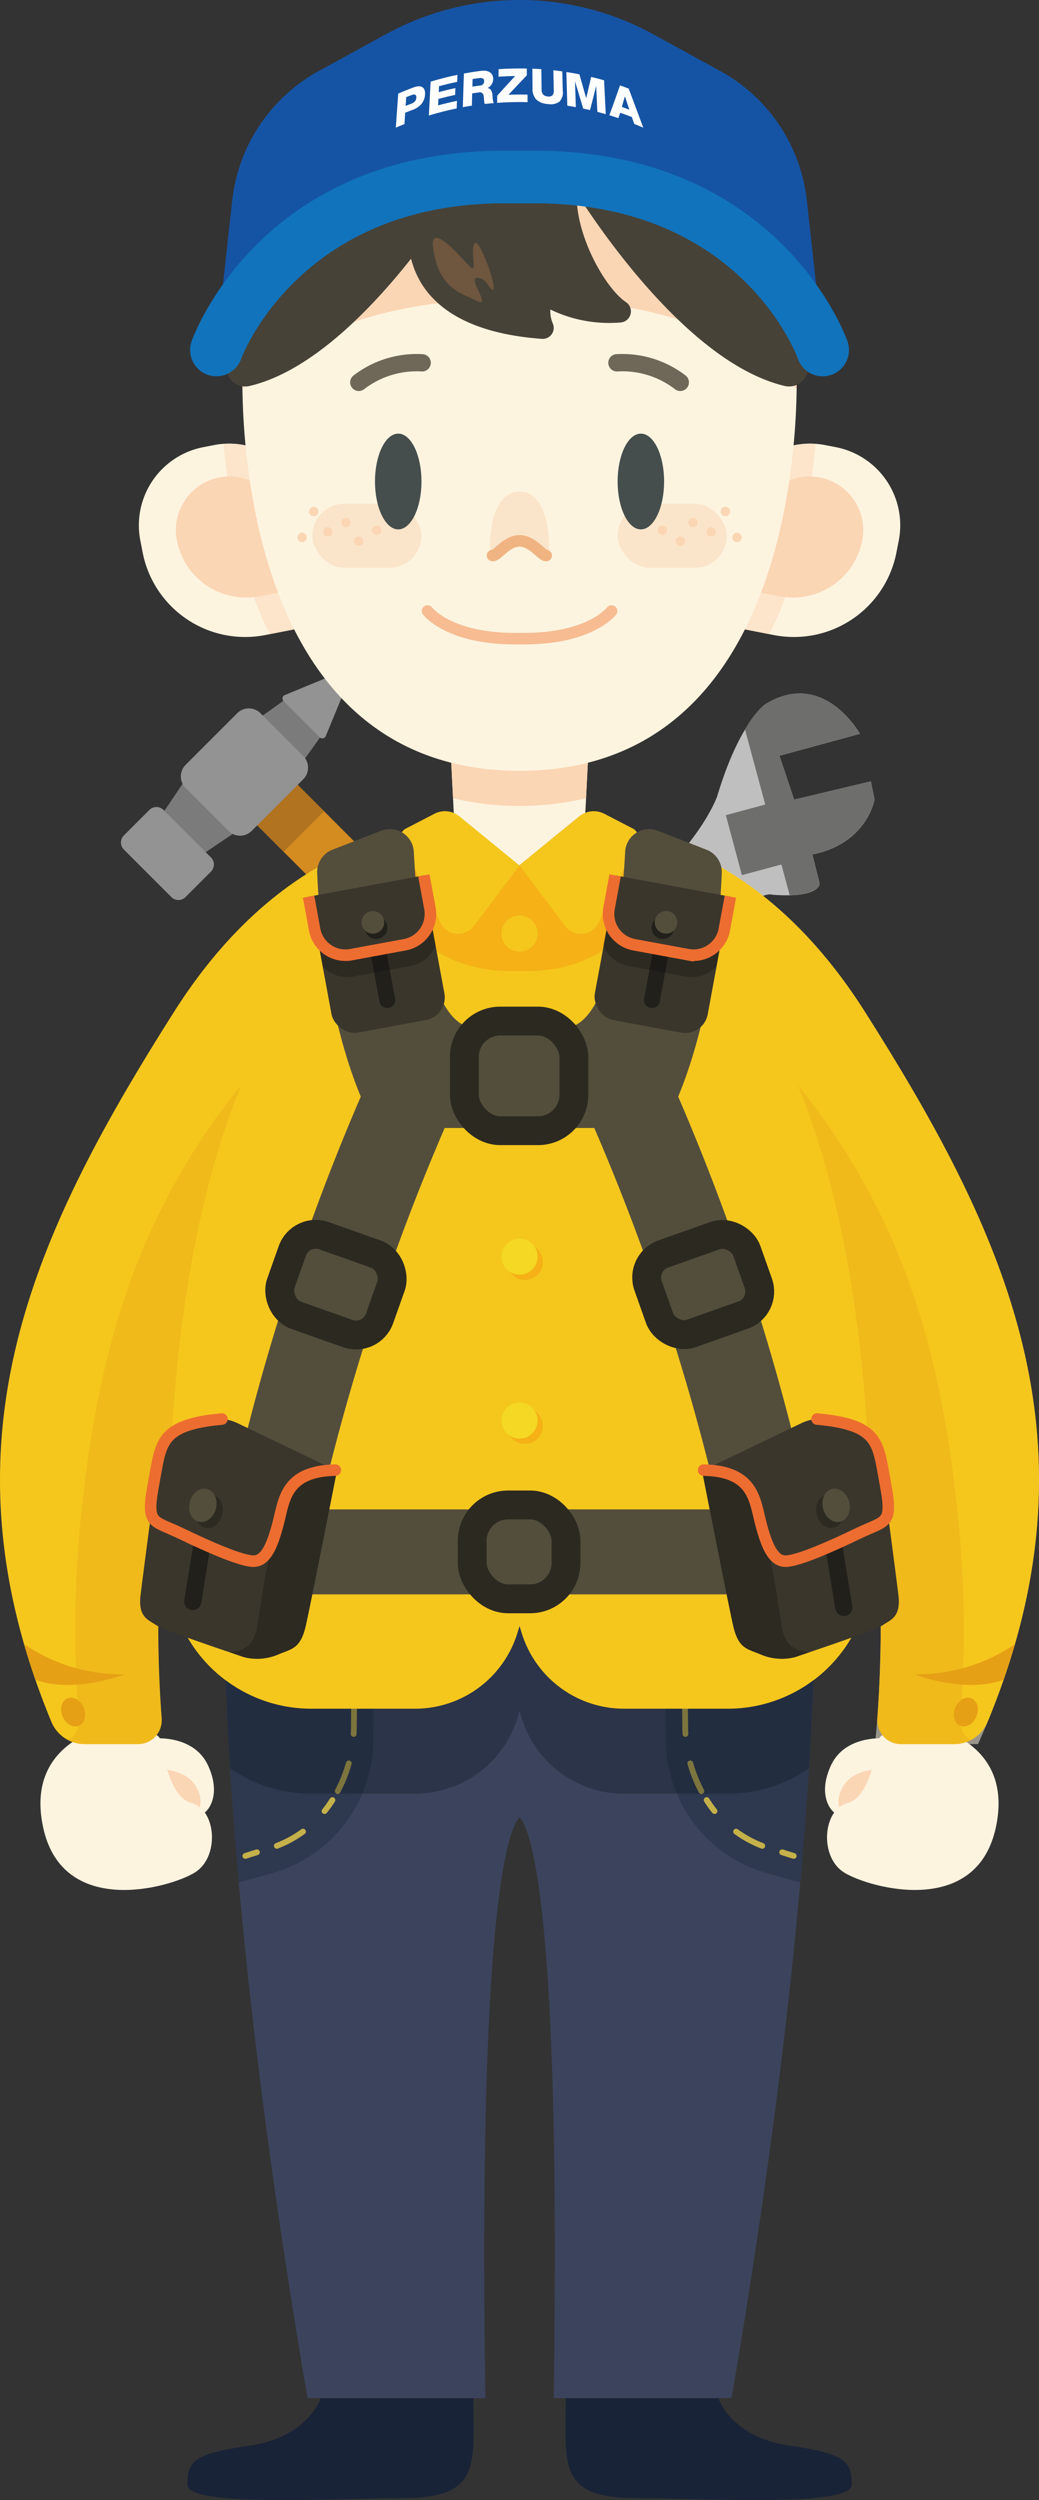 <svg xmlns="http://www.w3.org/2000/svg" id="perzuman_basic" width="180.067" height="432.97" viewBox="0 0 180.067 432.97">
    <rect x="0" y="0" width="180.067" height="432.97" fill="#333333" stroke="none"/>
    <defs>
        <style>
            .cls-1{fill:#d48b1f}.cls-2{fill:#b17320}.cls-3{fill:#7c7b7c}.cls-4{fill:#939393}.cls-5{fill:#c0bfbf}.cls-6{fill:#6e6e6d}.cls-22,.cls-7{fill:#fff}.cls-7{opacity:.25}.cls-15,.cls-8{fill:#fdf4e0}.cls-10,.cls-11,.cls-9{fill:#fbd6b4}.cls-10{opacity:.49}.cls-11{opacity:.5}.cls-12,.cls-13,.cls-14,.cls-29,.cls-30,.cls-31,.cls-36,.cls-40,.cls-41{fill:none;stroke-miterlimit:10}.cls-12{stroke:#f0b482}.cls-12,.cls-13,.cls-14,.cls-29,.cls-30,.cls-31,.cls-41{stroke-linecap:round}.cls-12,.cls-13,.cls-40,.cls-41{stroke-width:2px}.cls-13{stroke:#f7bc92}.cls-14{stroke:#6f6859;stroke-width:3px}.cls-15{opacity:.51}.cls-16{fill:#192337}.cls-17{fill:#454e4d}.cls-18{fill:#464237}.cls-19{fill:#6e563f}.cls-20{fill:#1554a5}.cls-21{fill:#1173bc}.cls-23{fill:#f5c71d}.cls-24,.cls-25{fill:#e6a015}.cls-25{opacity:.35}.cls-26{fill:#f5c820}.cls-27{fill:#3b445c}.cls-28{fill:#2e384e}.cls-29,.cls-30,.cls-31{stroke:#c5b14a}.cls-30{stroke-dasharray:5.174 5.174 5.174 5.174}.cls-31{stroke-dasharray:5.174 5.174 5.174 5.174 5.174 5.174}.cls-32{fill:#151e2c;opacity:.41}.cls-33{fill:#f5b116}.cls-34{fill:#f4d823}.cls-35{fill:#534e3c}.cls-36{stroke:#2c2921;stroke-width:5px}.cls-37{fill:#3a362c}.cls-38{fill:#22201b}.cls-39{fill:#0e0e0d;opacity:.3}.cls-40,.cls-41{stroke:#ed6d30}
        </style>
    </defs>
    <g id="etc" transform="translate(20.244 116.735)">
        <path id="패스_2231" d="M4.939 0h.039a4.939 4.939 0 0 1 4.938 4.939v99.7H0v-99.7A4.939 4.939 0 0 1 4.939 0z" class="cls-1" data-name="패스 2231" transform="rotate(135 33.147 67.861)"/>
        <path id="사각형_269" d="M0 0h9.916v7.539H0z" class="cls-2" data-name="사각형 269" transform="rotate(-45 42.487 -15.739)"/>
        <path id="패스_2232" d="M39.77 199.276l3.77-5.591 8.685 8.685-5.59 3.77z" class="cls-3" data-name="패스 2232" transform="translate(-32.141 -174.679)"/>
        <path id="패스_2233" d="M63.714 176.09l5.339-3.814 6.1 6.1-3.814 5.339z" class="cls-3" data-name="패스 2233" transform="translate(-39.305 -168.274)"/>
        <path id="패스_2234" d="M2.853 0h12.632a2.853 2.853 0 0 1 2.853 2.853v10.475a2.853 2.853 0 0 1-2.853 2.853H2.853A2.853 2.853 0 0 1 0 13.328V2.853A2.853 2.853 0 0 1 2.853 0z" class="cls-4" data-name="패스 2234" transform="rotate(135 13.806 15.212)"/>
        <path id="패스_2235" d="M1.727 0h6.254a1.727 1.727 0 0 1 1.727 1.727v11.648A1.727 1.727 0 0 1 7.981 15.1H1.727A1.727 1.727 0 0 1 0 13.375V1.727A1.727 1.727 0 0 1 1.727 0z" class="cls-4" data-name="패스 2235" transform="rotate(135 1.94 20.126)"/>
        <path id="패스_2236" d="M70.034 171.239l6.285 6.285a.633.633 0 0 0 1.032-.206l3.52-8.549a1.6 1.6 0 0 0-2.083-2.083l-8.548 3.52a.633.633 0 0 0-.206 1.033z" class="cls-4" data-name="패스 2236" transform="translate(-41.14 -166.566)"/>
        <path id="패스_2237" d="M157.2 189.1s-1.9 5.7-9.5 13.306l-35.8 35.8a6.717 6.717 0 0 0 8.1 10.574c.7-.364 25.168-24.83 34.672-34.334s12.039-8.237 12.039-8.237c8.237.634 8.237-1.9 8.237-1.9l-1.267-5.069c9.5-1.9 10.771-9.5 10.771-9.5l-.634-3.168-13.306 3.168-2.534-7.6 13.939-3.8s-6.336-11.4-16.474-5.069c-.005-.014-4.443 3.154-8.243 15.829zm-43.086 50.688a3.584 3.584 0 1 1 0 5.069 3.584 3.584 0 0 1 .001-5.071z" class="cls-5" data-name="패스 2237" transform="translate(-53.13 -167.994)"/>
        <path id="패스_2238" d="M124.892 251.726a4.032 4.032 0 0 0 5.7 0l30.413-30.413a4.032 4.032 0 0 0 0-5.7 4.032 4.032 0 0 0-5.7 0l-30.413 30.413a4.032 4.032 0 0 0 0 5.7z" class="cls-6" data-name="패스 2238" transform="translate(-57.254 -180.885)"/>
        <path id="패스_2239" d="M187.669 173.257c10.138-6.336 16.474 5.069 16.474 5.069l-13.94 3.8 2.535 7.6 13.306-3.168.634 3.168s-1.267 7.6-10.771 9.5l1.267 5.069s-.017 1.855-5.2 1.989l-7.741-28.687a15.335 15.335 0 0 1 3.436-4.34z" class="cls-6" data-name="패스 2239" transform="translate(-75.361 -167.994)"/>
        <path id="사각형_270" d="M0 0h10.753v7.168H0z" class="cls-6" data-name="사각형 270" transform="rotate(-105.01 67.523 -24.147)"/>
        <path id="패스_2240" d="M164.735 213.7l6.292 12.765-3.637 3.637-4.97-14.088z" class="cls-7" data-name="패스 2240" transform="translate(-68.835 -180.667)"/>
        <path id="패스_2241" d="M160.315 218.6l4.89 14.167-2.419 2.419-3.653-15.4z" class="cls-7" data-name="패스 2241" transform="translate(-67.851 -182.134)"/>
    </g>
    <g id="body" transform="translate(21.682)">
        <path id="패스_2242" d="M13.783 0h1.924a13.611 13.611 0 0 1 13.611 13.611V33.99H18.1A18.1 18.1 0 0 1 0 15.886v-2.1A13.783 13.783 0 0 1 13.783 0z" class="cls-8" data-name="패스 2242" transform="rotate(-11.039 414.384 40.043)"/>
        <path id="패스_2243" d="M64.156 137.283L58 138.484a12.227 12.227 0 0 1-14.342-9.66 9.309 9.309 0 0 1 7.354-10.919 9.192 9.192 0 0 1 10.783 7.262z" class="cls-9" data-name="패스 2243" transform="translate(-34.69 -35.222)"/>
        <path id="패스_2244" d="M63.338 142.613l10.162-1.982-3.9-20a13.606 13.606 0 0 0-14.337-10.961c.537 5.73 2.583 23.124 8.075 32.943z" class="cls-10" data-name="패스 2244" transform="translate(-38.213 -32.798)"/>
        <path id="패스_2245" d="M18.1 0h11.218v20.379a13.611 13.611 0 0 1-13.611 13.612h-1.924A13.783 13.783 0 0 1 0 20.207V18.1A18.1 18.1 0 0 1 18.1 0z" class="cls-8" data-name="패스 2245" transform="rotate(-168.961 70.587 50.432)"/>
        <path id="패스_2246" d="M183.975 137.283l6.158 1.2a12.227 12.227 0 0 0 14.342-9.66 9.309 9.309 0 0 0-7.354-10.919 9.192 9.192 0 0 0-10.783 7.262z" class="cls-9" data-name="패스 2246" transform="translate(-76.722 -35.222)"/>
        <path id="패스_2247" d="M185.832 142.613l-10.159-1.982 3.9-20a13.606 13.606 0 0 1 14.337-10.961c-.541 5.73-2.586 23.124-8.078 32.943z" class="cls-10" data-name="패스 2247" transform="translate(-74.238 -32.798)"/>
        <path id="패스_2248" d="M123.367 212.335a11.12 11.12 0 0 1-11.105-10.557l-.867-17.126h23.945l-.867 17.126a11.12 11.12 0 0 1-11.106 10.557z" class="cls-8" data-name="패스 2248" transform="translate(-55.008 -55.242)"/>
        <path id="패스_2249" d="M111.841 193.481a48.453 48.453 0 0 0 11.491 1.331h.069a48.451 48.451 0 0 0 11.491-1.331l.447-8.829h-23.944z" class="cls-9" data-name="패스 2249" transform="translate(-55.008 -55.242)"/>
        <path id="패스_2250" d="M155.945 66.448c0-54.219-46.623-53.983-47.973-53.965C106.622 12.466 60 12.23 60 66.448c0 0-3.85 70.72 47.938 70.783h.069c51.788-.064 47.938-70.783 47.938-70.783z" class="cls-8" data-name="패스 2250" transform="translate(-39.613 -3.734)"/>
        <path id="패스_2251" d="M105.391 55.586h5.162c25.789 0 39.243 9.205 45.446 15.534.04-2.932-.055-4.671-.055-4.671 0-54.219-46.623-53.983-47.973-53.965C106.622 12.466 60 12.23 60 66.449c0 0-.094 1.739-.054 4.671 6.202-6.329 19.654-15.534 45.445-15.534z" class="cls-9" data-name="패스 2251" transform="translate(-39.613 -3.734)"/>
        <path id="패스_2252" d="M126.3 121.483h-.008c-3.788.008-5.106 5.025-5.106 9.344s1.953-.813 5.11-.817 5.11 5.137 5.11.817-1.317-9.337-5.106-9.344z" class="cls-11" data-name="패스 2252" transform="translate(-57.937 -36.343)"/>
        <path id="패스_2253" d="M121.795 136.189c.737.165 2.394-2.536 4.684-2.54 2.226 0 3.853 2.555 4.619 2.547" class="cls-12" data-name="패스 2253" transform="translate(-58.119 -39.983)"/>
        <path id="패스_2254" d="M137.616 150.985s-3.563 4.789-15.155 4.789h-1.577c-11.593 0-15.155-4.789-15.155-4.789" class="cls-13" data-name="패스 2254" transform="translate(-53.312 -45.17)"/>
        <path id="패스_2255" d="M152.561 89.639a16.457 16.457 0 0 1 10.98 3.387" class="cls-14" data-name="패스 2255" transform="translate(-67.323 -26.808)"/>
        <path id="패스_2256" d="M99.708 89.639a16.458 16.458 0 0 0-10.98 3.387" class="cls-14" data-name="패스 2256" transform="translate(-48.227 -26.808)"/>
        <path id="패스_2257" d="M128.466 204.485s34.262-8.643 59.843 31.655 42.05 76.741 19.623 126.851h-17.871s9.111-73.587-27.332-123.347z" class="cls-15" data-name="패스 2257" transform="translate(-60.115 -60.942)"/>
        <path id="패스_2258" d="M150.636 537.2c-9.884-1.4-12.165-7.943-12.165-7.943 10.9-63.566 14.939-112.143 14.713-149.277h-98.56c-.224 37.139 3.818 85.72 14.713 149.282 0 0-2.281 6.541-12.165 7.943s-10.834 2.8-10.834 6.775 25.85 2.336 37.444 2.336 12.165-4.439 12.165-12.148-2.518-107.914 7.953-107.928c10.475.015 7.957 100.219 7.957 107.928s.57 12.148 12.165 12.148 37.444 1.635 37.444-2.336-.946-5.373-10.83-6.78z" class="cls-16" data-name="패스 2258" transform="translate(-35.545 -113.679)"/>
        <rect id="사각형_271" width="18.922" height="11.096" class="cls-11" data-name="사각형 271" rx="5.548" transform="translate(32.442 87.243)"/>
        <ellipse id="타원_246" cx=".818" cy=".818" class="cls-9" data-name="타원 246" rx=".818" ry=".818" transform="translate(31.878 87.769)"/>
        <ellipse id="타원_247" cx=".818" cy=".818" class="cls-9" data-name="타원 247" rx=".818" ry=".818" transform="translate(34.316 91.287)"/>
        <ellipse id="타원_248" cx=".818" cy=".818" class="cls-9" data-name="타원 248" rx=".818" ry=".818" transform="translate(29.849 92.251)"/>
        <ellipse id="타원_249" cx=".818" cy=".818" class="cls-9" data-name="타원 249" rx=".818" ry=".818" transform="translate(37.485 89.689)"/>
        <ellipse id="타원_250" cx=".818" cy=".818" class="cls-9" data-name="타원 250" rx=".818" ry=".818" transform="translate(39.675 92.887)"/>
        <ellipse id="타원_251" cx=".818" cy=".818" class="cls-9" data-name="타원 251" rx=".818" ry=".818" transform="translate(42.777 91.003)"/>
        <rect id="사각형_272" width="18.922" height="11.096" class="cls-11" data-name="사각형 272" rx="5.548" transform="rotate(180 52.139 49.17)"/>
        <ellipse id="타원_252" cx=".818" cy=".818" class="cls-9" data-name="타원 252" rx=".818" ry=".818" transform="translate(103.206 87.769)"/>
        <ellipse id="타원_253" cx=".818" cy=".818" class="cls-9" data-name="타원 253" rx=".818" ry=".818" transform="translate(100.768 91.287)"/>
        <ellipse id="타원_254" cx=".818" cy=".818" class="cls-9" data-name="타원 254" rx=".818" ry=".818" transform="translate(105.235 92.251)"/>
        <ellipse id="타원_255" cx=".818" cy=".818" class="cls-9" data-name="타원 255" rx=".818" ry=".818" transform="translate(97.599 89.689)"/>
        <ellipse id="타원_256" cx=".818" cy=".818" class="cls-9" data-name="타원 256" rx=".818" ry=".818" transform="translate(95.409 92.887)"/>
        <ellipse id="타원_257" cx=".818" cy=".818" class="cls-9" data-name="타원 257" rx=".818" ry=".818" transform="translate(92.306 91.003)"/>
        <ellipse id="타원_258" cx="4.03" cy="8.293" class="cls-17" data-name="타원 258" rx="4.03" ry="8.293" transform="translate(85.355 75.095)"/>
        <ellipse id="타원_259" cx="4.03" cy="8.293" class="cls-17" data-name="타원 259" rx="4.03" ry="8.293" transform="translate(43.305 75.095)"/>
        <path id="패스_2259" d="M101.4 50.644s-5.67 20 22.709 22.078a1.911 1.911 0 0 0 1.9-2.658 5.33 5.33 0 0 1-.429-2.424 23.427 23.427 0 0 0 12.156 2.243 1.922 1.922 0 0 0 .942-3.522c-3.494-2.365-8.547-11.133-8.547-18.431 0 0-20.48-3.574-28.729 2.716z" class="cls-18" data-name="패스 2259" transform="translate(-51.88 -14.036)"/>
        <path id="패스_2260" d="M107.132 60.908c1.091 6.683 4.672 7.359 7.476 8.76s-1.635-3.971.117-3.971 2.219 2.453 2.8 1.986-2.453-9.111-3.271-7.943.584 5.256-.7 4.088-7.354-8.644-6.422-2.92z" class="cls-19" data-name="패스 2260" transform="translate(-53.704 -17.583)"/>
        <path id="패스_2261" d="M140.588 44.485s18.319 31.164 37.5 35.655a3.282 3.282 0 0 0 3.936-3.873c-2.066-9.944-10.236-33.152-41.436-31.782z" class="cls-18" data-name="패스 2261" transform="translate(-63.741 -13.291)"/>
        <path id="패스_2262" d="M97.485 44.485S79.166 75.649 59.986 80.14a3.282 3.282 0 0 1-3.936-3.873c2.064-9.944 10.235-33.152 41.435-31.782z" class="cls-18" data-name="패스 2262" transform="translate(-38.429 -13.291)"/>
        <path id="패스_2263" d="M158.066 51.325l-1.834-16.6a29.23 29.23 0 0 0-15-22.42l-11.61-6.366a48.229 48.229 0 0 0-46.381.005L71.647 12.3a29.23 29.23 0 0 0-15 22.42l-1.834 16.6 30.72-19.448L106.44 30.6l20.907 1.282z" class="cls-20" data-name="패스 2263" transform="translate(-38.08)"/>
        <path id="패스_2264" d="M156.642 76.308a4.557 4.557 0 0 1-4.287-3.017c-.424-1.159-10.293-26.945-45.668-26.945h-5.162c-35.671 0-45.567 26.662-45.663 26.932a4.555 4.555 0 1 1-8.584-3.053c.479-1.347 12.217-32.989 54.246-32.989h5.162c42.029 0 53.768 31.643 54.247 32.989a4.559 4.559 0 0 1-4.292 6.083z" class="cls-21" data-name="패스 2264" transform="translate(-35.747 -11.139)"/>
        <path id="패스_2265" d="M98.3 22.585q1.328-.575 2.679-1.074a2.9 2.9 0 0 1 .78-.181 1.244 1.244 0 0 1 .639.1.9.9 0 0 1 .422.441 1.669 1.669 0 0 1 .122.812 2.779 2.779 0 0 1-.634 1.718 3.713 3.713 0 0 1-1.572 1.029q-.617.228-1.231.472l-.129 1.964q-.75.3-1.494.62zm1.285 2.132q.5-.2 1-.386a1.5 1.5 0 0 0 .6-.389 1.008 1.008 0 0 0 .251-.638q.024-.4-.186-.505a.7.7 0 0 0-.569.024q-.5.187-1 .384l-.1 1.51z" class="cls-22" data-name="패스 2265" transform="translate(-50.965 -6.379)"/>
        <path id="패스_2266" d="M106.361 19.673q2.3-.7 4.644-1.186l-.044 1.219q-1.583.329-3.148.754l-.048 1.025q1.435-.391 2.886-.7l-.044 1.178q-1.456.31-2.9.7l-.052 1.115q1.624-.442 3.267-.78l-.047 1.309q-2.43.5-4.82 1.227l.306-5.861z" class="cls-22" data-name="패스 2266" transform="translate(-53.411 -5.531)"/>
        <path id="패스_2267" d="M114.637 17.962q1.5-.278 3.016-.469a2.9 2.9 0 0 1 .776 0 1.808 1.808 0 0 1 .661.224 1.225 1.225 0 0 1 .459.47 1.422 1.422 0 0 1 .16.723 1.807 1.807 0 0 1-.258.911 1.607 1.607 0 0 1-.708.639v.016a.75.75 0 0 1 .388.152.918.918 0 0 1 .256.314 1.882 1.882 0 0 1 .145.4 2.468 2.468 0 0 1 .065.446l.007.1.02.373q.007.113.034.294a2.63 2.63 0 0 0 .067.324.42.42 0 0 0 .107.2q-.783.065-1.564.152a.683.683 0 0 1-.1-.318q-.029-.22-.049-.5c0-.059-.007-.091-.007-.1a3.432 3.432 0 0 0-.045-.463 1.08 1.08 0 0 0-.123-.344.558.558 0 0 0-.256-.234.774.774 0 0 0-.427-.043q-.593.078-1.185.17l-.058 2.124q-.786.122-1.569.267.092-2.91.188-5.828zm1.469 2.27q.652-.1 1.306-.186a.734.734 0 0 0 .736-.774.466.466 0 0 0-.212-.443.846.846 0 0 0-.56-.088q-.617.081-1.233.176l-.036 1.315z" class="cls-22" data-name="패스 2267" transform="translate(-55.921 -5.226)"/>
        <path id="패스_2268" d="M122.948 21.63q1.573-1.751 3.115-3.41-1.445.021-2.888.12l.016-1.3q2.438-.167 4.882-.11 0 .587.005 1.174-1.567 1.634-3.17 3.361 1.647-.059 3.294-.016 0 .652.006 1.3-2.639-.068-5.277.122l.017-1.241z" class="cls-22" data-name="패스 2268" transform="translate(-58.459 -5.059)"/>
        <path id="패스_2269" d="M136.921 20.871a2.218 2.218 0 0 1-.59 1.82 2.614 2.614 0 0 1-1.986.4 3.132 3.132 0 0 1-2.011-.769 2.67 2.67 0 0 1-.657-1.934l-.026-3.415q.777.033 1.554.088l.045 3.506a1.352 1.352 0 0 0 .257.874 1.158 1.158 0 0 0 .817.345.955.955 0 0 0 .807-.2 1.143 1.143 0 0 0 .228-.83l-.07-3.508q.774.086 1.546.2l.086 3.423z" class="cls-22" data-name="패스 2269" transform="translate(-61.068 -5.079)"/>
        <path id="패스_2270" d="M140.055 17.8q1.135.176 2.265.4.575 2.048 1.162 4.108h.017q.437-1.835.858-3.663 1.121.271 2.233.591l.29 5.86q-.724-.208-1.452-.4l-.2-4.443h-.016q-.516 2.063-1.053 4.136-.593-.138-1.189-.262-.711-2.348-1.4-4.678h-.017l.144 4.43q-.737-.135-1.477-.25-.085-2.912-.165-5.829z" class="cls-22" data-name="패스 2270" transform="translate(-63.582 -5.326)"/>
        <path id="패스_2271" d="M152.535 21.112q.757.264 1.507.551 1.247 3.35 2.523 6.764-.775-.335-1.558-.646l-.423-1.2q-1-.389-2.018-.737l-.307.929q-.782-.262-1.57-.5.949-2.595 1.846-5.161zm.313 3.722q.656.23 1.308.478-.383-1.151-.763-2.3l-.016-.006q-.262.911-.53 1.825z" class="cls-22" data-name="패스 2271" transform="translate(-66.763 -6.316)"/>
    </g>
    <g id="cloth" transform="translate(0 140.491)">
        <path id="패스_2272" d="M38.813 429.563s6.424-.467 8.819 4.614.175 8.176-1.226 8.644-3.5-1.343-4.731-4.672-2.862-8.586-2.862-8.586z" class="cls-8" data-name="패스 2272" transform="translate(-11.612 -268.999)"/>
        <path id="패스_2273" d="M38.146 437.117s5.223-.3 7.169 2.939.142 5.208-1 5.506-2.849-.856-3.846-2.976-2.323-5.469-2.323-5.469z" class="cls-9" data-name="패스 2273" transform="translate(-11.412 -271.26)"/>
        <path id="패스_2274" d="M31.058 429.474s.888 9.211 5.16 10.321 4.883 9.377.5 12.041-22.861 7.824-26.246-7.824 12.54-17.756 12.54-17.756 7.824.221 8.046 3.218z" class="cls-8" data-name="패스 2274" transform="translate(-2.992 -268.013)"/>
        <path id="패스_2275" d="M213.9 429.563s-6.424-.467-8.819 4.614-.175 8.176 1.226 8.644 3.5-1.343 4.731-4.672 2.862-8.586 2.862-8.586z" class="cls-8" data-name="패스 2275" transform="translate(-61.038 -268.999)"/>
        <path id="패스_2276" d="M215.359 437.117s-5.223-.3-7.169 2.939-.142 5.208 1 5.506 2.849-.856 3.846-2.976 2.323-5.469 2.323-5.469z" class="cls-9" data-name="패스 2276" transform="translate(-62.026 -271.26)"/>
        <path id="패스_2277" d="M213.185 429.474s-.888 9.211-5.16 10.321-4.883 9.377-.5 12.041 22.861 7.824 26.246-7.824-12.54-17.756-12.54-17.756-7.824.221-8.046 3.218z" class="cls-8" data-name="패스 2277" transform="translate(-61.185 -268.013)"/>
        <path id="패스_2278" d="M30.189 236.4C5.265 275.664-11.01 311.269 8.915 359.419a6.237 6.237 0 0 0 5.768 3.832h9.187a4.157 4.157 0 0 0 4.149-4.471c-1.276-16.652-3.325-76.293 27.637-118.72a2.708 2.708 0 0 1 .248-.293l25.957-26.637-7.727-8.552c-12.252 1.903-29.485 9.042-43.945 31.822z" class="cls-23" data-name="패스 2278" transform="translate(0 -201.695)"/>
        <path id="패스_2279" d="M7.912 412.439c6.666 2.471 15.48-.939 15.48-.939a30 30 0 0 1-17.447-5.237q.883 3.054 1.967 6.176z" class="cls-24" data-name="패스 2279" transform="translate(-1.779 -262.032)"/>
        <ellipse id="타원_260" cx="1.986" cy="2.57" class="cls-24" data-name="타원 260" rx="1.986" ry="2.57" transform="rotate(-22.593 391.4 52.53)"/>
        <path id="패스_2280" d="M81.248 224.485a63.983 63.983 0 0 0-8.71 5.794c-9.088 8.631-19.357 16.652-27.016 26.452a116.887 116.887 0 0 0-17.332 30.815c-4.959 13.2-7.569 27.277-9.006 41.16a196.353 196.353 0 0 0-.488 36.364 3.747 3.747 0 0 1-1.836 3.484 6.668 6.668 0 0 0 2.867.653h9.187a3.984 3.984 0 0 0 4.149-4.137c-1.276-15.411-3.325-70.606 27.637-109.87l.248-.271 25.952-24.65z" class="cls-25" data-name="패스 2280" transform="translate(-5.044 -207.65)"/>
        <path id="패스_2281" d="M191.8 236.4c24.924 39.264 41.2 74.868 21.274 123.019a6.237 6.237 0 0 1-5.768 3.832h-9.187a4.157 4.157 0 0 1-4.149-4.471c1.276-16.652 3.325-76.293-27.637-118.72a2.7 2.7 0 0 0-.248-.293l-25.958-26.637 7.727-8.552c12.252 1.903 29.485 9.042 43.946 31.822z" class="cls-23" data-name="패스 2281" transform="translate(-41.922 -201.695)"/>
        <path id="패스_2282" d="M241.573 412.439c-6.666 2.471-15.48-.939-15.48-.939a30 30 0 0 0 17.447-5.237q-.882 3.054-1.967 6.176z" class="cls-24" data-name="패스 2282" transform="translate(-67.64 -262.032)"/>
        <ellipse id="타원_261" cx="2.57" cy="1.986" class="cls-24" data-name="타원 261" rx="2.57" ry="1.986" transform="rotate(-67.407 200.436 -44.555)"/>
        <path id="패스_2283" d="M145.784 224.485a63.986 63.986 0 0 1 8.71 5.794c9.088 8.631 19.357 16.652 27.016 26.452a116.885 116.885 0 0 1 17.332 30.815c4.959 13.2 7.569 27.277 9.006 41.16a196.353 196.353 0 0 1 .488 36.364 3.747 3.747 0 0 0 1.836 3.484 6.669 6.669 0 0 1-2.867.653h-9.187a3.984 3.984 0 0 1-4.149-4.137c1.276-15.41 3.325-70.605-27.636-109.868l-.248-.271-25.958-24.651z" class="cls-25" data-name="패스 2283" transform="translate(-41.922 -207.65)"/>
        <path id="패스_2284" d="M118.69 214.11H86.3c-18.168 8.533-45.076 35.625-44.669 121.27a24.758 24.758 0 0 0 24.783 24.591h17.773a18.558 18.558 0 0 0 17.851-12.838l.457-1.477.457 1.477a18.558 18.558 0 0 0 17.85 12.838h17.774a24.758 24.758 0 0 0 24.783-24.591c.406-85.645-26.501-112.737-44.669-121.27z" class="cls-26" data-name="패스 2284" transform="translate(-12.453 -204.546)"/>
        <path id="패스_2285" d="M157.922 379.074l-.013-2.089H55.17l-.013 2.089c-.247 40.633 4.678 90.768 14.637 149.024h30.827c-.155-10.789-.473-34.592.264-56.7 1.233-36.98 4.616-42.907 5.654-43.853 1.038.947 4.421 6.874 5.654 43.854.737 22.109.419 45.91.264 56.7h30.828c9.961-58.263 14.885-108.399 14.637-149.025z" class="cls-27" data-name="패스 2285" transform="translate(-16.499 -253.273)"/>
        <path id="패스_2286" d="M55.158 379.074c-.11 18.068.806 38.018 2.729 59.721l5.722-1.6a24.045 24.045 0 0 0 17.58-22.883l.432-37.331H55.17z" class="cls-28" data-name="패스 2286" transform="translate(-16.499 -253.273)"/>
        <path id="선_15" d="M0 .633L2.005 0" class="cls-29" data-name="선 15" transform="translate(42.522 180.287)"/>
        <path id="패스_2287" d="M68.459 452.741a19.711 19.711 0 0 0 9.631-7.925" class="cls-30" data-name="패스 2287" transform="translate(-20.481 -273.566)"/>
        <path id="패스_2288" d="M83.514 424.981a24.053 24.053 0 0 0 2.8-11.1l.308-30.142" class="cls-31" data-name="패스 2288" transform="translate(-24.985 -255.293)"/>
        <path id="선_16" d="M0 2.102L.021 0" class="cls-29" data-name="선 16" transform="translate(61.656 124.53)"/>
        <path id="패스_2289" d="M190.5 379.074c.11 18.068-.806 38.018-2.729 59.721l-5.722-1.6a24.045 24.045 0 0 1-17.58-22.883l-.432-37.331h26.45z" class="cls-28" data-name="패스 2289" transform="translate(-49.074 -253.273)"/>
        <path id="선_17" d="M2.005.633L0 0" class="cls-29" data-name="선 17" transform="translate(135.555 180.287)"/>
        <path id="패스_2290" d="M184.386 452.741a19.711 19.711 0 0 1-9.631-7.925" class="cls-30" data-name="패스 2290" transform="translate(-52.281 -273.566)"/>
        <path id="패스_2291" d="M172.115 424.981a24.053 24.053 0 0 1-2.8-11.1l-.308-30.142" class="cls-31" data-name="패스 2291" transform="translate(-50.561 -255.293)"/>
        <path id="선_18" d="M.022 2.102L0 0" class="cls-29" data-name="선 18" transform="translate(118.405 124.53)"/>
        <path id="패스_2292" d="M157.91 376.985H55.17l-.013 2.089q-.113 18.661 1.226 39.959a24.712 24.712 0 0 0 14.075 4.382h17.775a18.558 18.558 0 0 0 17.851-12.838l.457-1.477.457 1.477a18.559 18.559 0 0 0 17.85 12.838h17.774a24.713 24.713 0 0 0 14.075-4.382q1.335-21.274 1.226-39.959z" class="cls-32" data-name="패스 2292" transform="translate(-16.499 -253.273)"/>
        <path id="패스_2293" d="M118.69 214.11H86.3c-18.168 8.533-45.076 35.625-44.669 121.27a24.758 24.758 0 0 0 24.783 24.591h17.773a18.558 18.558 0 0 0 17.851-12.838l.457-1.477.457 1.477a18.558 18.558 0 0 0 17.85 12.838h17.774a24.758 24.758 0 0 0 24.783-24.591c.406-85.645-26.501-112.737-44.669-121.27z" class="cls-23" data-name="패스 2293" transform="translate(-12.453 -204.546)"/>
        <path id="패스_2294" d="M138.112 204.272a1.62 1.62 0 0 0-.73-.777l-4.973-2.574a3.916 3.916 0 0 0-4.277.444l-10.413 8.5-10.413-8.5a3.916 3.916 0 0 0-4.277-.444l-4.973 2.574a1.62 1.62 0 0 0-.73.777c-1.471.363-2.99.8-4.55 1.334.776 6.757 4.658 22.574 24.032 22.574h1.821c19.374 0 23.257-15.817 24.032-22.574a53.507 53.507 0 0 0-4.549-1.334z" class="cls-33" data-name="패스 2294" transform="translate(-27.756 -200.469)"/>
        <path id="패스_2295" d="M109.274 201.346l10.418 8.506-7.92 10.5a3.4 3.4 0 0 1-5.783-.592L99.3 205.627a1.634 1.634 0 0 1 .726-2.151L105 200.9a3.916 3.916 0 0 1 4.274.446z" class="cls-23" data-name="패스 2295" transform="translate(-29.66 -200.464)"/>
        <path id="패스_2296" d="M138.886 201.346l-10.418 8.506 7.92 10.5a3.4 3.4 0 0 0 5.783-.592l6.691-14.131a1.634 1.634 0 0 0-.726-2.151l-4.973-2.574a3.916 3.916 0 0 0-4.277.444z" class="cls-23" data-name="패스 2296" transform="translate(-38.434 -200.464)"/>
        <ellipse id="타원_262" cx="3.125" cy="3.125" class="cls-23" data-name="타원 262" rx="3.125" ry="3.125" transform="translate(86.917 18.061)"/>
        <ellipse id="타원_263" cx="3.125" cy="3.125" class="cls-33" data-name="타원 263" rx="3.125" ry="3.125" transform="translate(87.836 74.931)"/>
        <ellipse id="타원_264" cx="3.125" cy="3.125" class="cls-34" data-name="타원 264" rx="3.125" ry="3.125" transform="translate(86.917 74.011)"/>
        <ellipse id="타원_265" cx="3.125" cy="3.125" class="cls-33" data-name="타원 265" rx="3.125" ry="3.125" transform="translate(87.836 103.315)"/>
        <ellipse id="타원_266" cx="3.125" cy="3.125" class="cls-34" data-name="타원 266" rx="3.125" ry="3.125" transform="translate(86.917 102.395)"/>
        <ellipse id="타원_267" cx="3.125" cy="3.125" class="cls-33" data-name="타원 267" rx="3.125" ry="3.125" transform="translate(87.836 131.698)"/>
        <ellipse id="타원_268" cx="3.125" cy="3.125" class="cls-26" data-name="타원 268" rx="3.125" ry="3.125" transform="translate(86.917 130.779)"/>
        <path id="사각형_273" d="M0 0h94.612v14.717H0z" class="cls-35" data-name="사각형 273" transform="translate(42.735 120.909)"/>
        <path id="패스_2297" d="M78.034 251.208a385.2 385.2 0 0 0-26.194 88.655l14.542 5.431a385.2 385.2 0 0 1 26.194-88.655h12.965v-17.871H95.73c-6.3-3.375-8.025-20.724-8.5-29.952a4.157 4.157 0 0 0-5.663-3.654l-8.44 3.287a4.154 4.154 0 0 0-2.647 4.035c.27 6.834 1.538 24.176 7.554 38.724z" class="cls-35" data-name="패스 2297" transform="translate(-15.509 -201.784)"/>
        <rect id="사각형_274" width="18.157" height="14.601" class="cls-36" data-name="사각형 274" rx="4.312" transform="rotate(19.52 -183.458 187.49)"/>
        <rect id="사각형_275" width="19.896" height="22.689" class="cls-37" data-name="사각형 275" rx="3.962" transform="rotate(-10.463 118.44 -286.798)"/>
        <path id="패스_2298" d="M0 0h2.76v16.316A1.38 1.38 0 0 1 1.38 17.7 1.38 1.38 0 0 1 0 16.316z" class="cls-38" data-name="패스 2298" transform="rotate(-10.463 123.718 -334.464)"/>
        <path id="패스_2299" d="M77.828 226.3l1.373 7.437a5.821 5.821 0 0 0 5.34 1.714l9.849-1.819a5.821 5.821 0 0 0 4.376-3.508l-1.373-7.437a2.622 2.622 0 0 0-.381-.942l-19.165 3.539a2.622 2.622 0 0 0-.019 1.016z" class="cls-39" data-name="패스 2299" transform="translate(-23.272 -206.831)"/>
        <path id="패스_2300" d="M0 0h20.315v5.782a5.431 5.431 0 0 1-5.431 5.431H5.431A5.431 5.431 0 0 1 0 5.782z" class="cls-37" data-name="패스 2300" transform="rotate(-10.463 107.544 -284.646)"/>
        <path id="패스_2301" d="M96.287 216.313l1.05 5.687a5.431 5.431 0 0 1-4.355 6.327l-9.3 1.717a5.431 5.431 0 0 1-6.327-4.355L76.31 220" class="cls-40" data-name="패스 2301" transform="translate(-22.83 -205.205)"/>
        <ellipse id="타원_269" cx="1.956" cy="1.956" class="cls-38" data-name="타원 269" rx="1.956" ry="1.956" transform="translate(63.223 18.207)"/>
        <ellipse id="타원_270" cx="1.956" cy="1.956" class="cls-35" data-name="타원 270" rx="1.956" ry="1.956" transform="translate(62.674 17.284)"/>
        <path id="패스_2302" d="M36.827 365.792s-1.635 12.265-2.1 16.119 1.343 4.263 2.687 5.2 14.075 5.139 15.185 5.548a9.319 9.319 0 0 0 6.015-.467c2.336-.993 3.855-.934 4.789-5.139s5.315-26.456 5.315-26.456l-18.4-7.359z" class="cls-37" data-name="패스 2302" transform="translate(-10.366 -246.168)"/>
        <path id="패스_2303" d="M70.042 389.808c.934-4.2 5.311-26.437 5.314-26.456l-1.162-.465-.058-.024-.411-.164c-8.228-2.9-11.05 20.562-12.093 27.167-.69 4.369-3.144 4.408-4.782 4.73 1.232.419 2.129.723 2.388.818a9.319 9.319 0 0 0 6.015-.467c2.336-.992 3.855-.934 4.789-5.139z" class="cls-39" data-name="패스 2303" transform="translate(-17.008 -248.925)"/>
        <path id="패스_2304" d="M0 0h2.979v13.228a1.489 1.489 0 0 1-1.489 1.489A1.489 1.489 0 0 1 0 13.228z" class="cls-38" data-name="패스 2304" transform="rotate(9.25 -746.767 272.29)"/>
        <path id="패스_2305" d="M52.336 351.354a8.142 8.142 0 0 0-5.3-.6c-8.267 1.855-7.955 4.072-9.225 10.818-1.4 7.446-.263 6.483 4.643 8.848s10.512 4.818 12.615 4.818 3.241-2.541 4.293-6.57 1.226-9.023 9.9-9.2z" class="cls-37" data-name="패스 2305" transform="translate(-11.145 -245.367)"/>
        <path id="패스_2306" d="M49.608 350.652c-10.863.993-10.528 4.2-11.8 10.951-1.4 7.446-.263 6.483 4.643 8.848s10.512 4.818 12.615 4.818 3.241-2.541 4.293-6.57 1.226-9.023 9.9-9.2" class="cls-41" data-name="패스 2306" transform="translate(-11.145 -245.395)"/>
        <ellipse id="타원_271" cx="2.92" cy="2.333" class="cls-39" data-name="타원 271" rx="2.92" ry="2.333" transform="rotate(-75.982 95.717 40.467)"/>
        <ellipse id="타원_272" cx="2.92" cy="2.333" class="cls-35" data-name="타원 272" rx="2.92" ry="2.333" transform="rotate(-75.982 94.496 40.634)"/>
        <path id="패스_2307" d="M155.967 251.208a385.2 385.2 0 0 1 26.194 88.655l-14.542 5.431a385.2 385.2 0 0 0-26.194-88.655h-12.966v-17.871h9.812c6.3-3.375 8.025-20.724 8.5-29.952a4.157 4.157 0 0 1 5.663-3.654l8.44 3.287a4.154 4.154 0 0 1 2.647 4.035c-.271 6.834-1.538 24.176-7.554 38.724z" class="cls-35" data-name="패스 2307" transform="translate(-38.431 -201.784)"/>
        <rect id="사각형_276" width="18.157" height="14.601" class="cls-36" data-name="사각형 276" rx="4.312" transform="matrix(-.942 .334 -.334 -.942 132.86 85.81)"/>
        <rect id="사각형_277" width="19.896" height="22.689" class="cls-37" data-name="사각형 277" rx="3.962" transform="scale(-1) rotate(10.49 151.817 -683.65)"/>
        <path id="패스_2308" d="M1.38 0a1.38 1.38 0 0 1 1.38 1.38V17.7H0V1.38A1.38 1.38 0 0 1 1.38 0z" class="cls-38" data-name="패스 2308" transform="scale(-1) rotate(10.49 129.9 -638.578)"/>
        <path id="패스_2309" d="M170.141 226.3l-1.373 7.437a5.821 5.821 0 0 1-5.34 1.714l-9.85-1.819a5.821 5.821 0 0 1-4.376-3.508l1.373-7.437a2.622 2.622 0 0 1 .381-.942l19.165 3.539a2.622 2.622 0 0 1 .019 1.016z" class="cls-39" data-name="패스 2309" transform="translate(-44.637 -206.831)"/>
        <path id="패스_2310" d="M5.431 0h9.452a5.431 5.431 0 0 1 5.431 5.431v5.782H0V5.431A5.431 5.431 0 0 1 5.431 0z" class="cls-37" data-name="패스 2310" transform="scale(-1) rotate(10.49 78.414 -691.506)"/>
        <path id="패스_2311" d="M151.622 216.313l-1.05 5.687a5.431 5.431 0 0 0 4.355 6.327l9.3 1.717a5.431 5.431 0 0 0 6.327-4.355L171.6 220" class="cls-40" data-name="패스 2311" transform="translate(-45.019 -205.205)"/>
        <ellipse id="타원_273" cx="1.956" cy="1.956" class="cls-38" data-name="타원 273" rx="1.956" ry="1.956" transform="translate(112.924 18.207)"/>
        <ellipse id="타원_274" cx="1.956" cy="1.956" class="cls-35" data-name="타원 274" rx="1.956" ry="1.956" transform="translate(113.474 17.284)"/>
        <path id="패스_2312" d="M205.556 365.792s1.635 12.265 2.1 16.119-1.343 4.263-2.687 5.2-14.075 5.139-15.185 5.548a9.319 9.319 0 0 1-6.015-.467c-2.336-.993-3.855-.934-4.789-5.139s-5.315-26.456-5.315-26.456l18.4-7.359z" class="cls-37" data-name="패스 2312" transform="translate(-51.956 -246.168)"/>
        <path id="패스_2313" d="M178.982 389.808c-.934-4.2-5.311-26.437-5.314-26.456l1.162-.465.058-.024.411-.164c8.228-2.9 11.05 20.562 12.093 27.167.69 4.369 3.144 4.408 4.782 4.73-1.232.419-2.129.723-2.388.818a9.319 9.319 0 0 1-6.015-.467c-2.336-.992-3.854-.934-4.789-5.139z" class="cls-39" data-name="패스 2313" transform="translate(-51.956 -248.925)"/>
        <path id="패스_2314" d="M1.489 0a1.489 1.489 0 0 1 1.49 1.489v13.228H0V1.489A1.489 1.489 0 0 1 1.489 0z" class="cls-38" data-name="패스 2314" transform="rotate(170.75 68.345 75.548)"/>
        <path id="패스_2315" d="M190.925 351.354a8.142 8.142 0 0 1 5.3-.6c8.267 1.855 7.955 4.072 9.225 10.818 1.4 7.446.263 6.483-4.643 8.848s-10.512 4.818-12.615 4.818-3.241-2.541-4.293-6.57-1.226-9.023-9.9-9.2z" class="cls-37" data-name="패스 2315" transform="translate(-52.056 -245.367)"/>
        <path id="패스_2316" d="M193.654 350.652c10.863.993 10.528 4.2 11.8 10.951 1.4 7.446.263 6.483-4.643 8.848s-10.512 4.818-12.615 4.818-3.241-2.541-4.293-6.57-1.226-9.023-9.9-9.2" class="cls-41" data-name="패스 2316" transform="translate(-52.056 -245.395)"/>
        <ellipse id="타원_275" cx="2.333" cy="2.92" class="cls-39" data-name="타원 275" rx="2.333" ry="2.92" transform="rotate(-14.018 554.36 -513.32)"/>
        <ellipse id="타원_276" cx="2.333" cy="2.92" class="cls-35" data-name="타원 276" rx="2.333" ry="2.92" transform="rotate(-14.018 550.601 -518.274)"/>
        <rect id="사각형_278" width="18.981" height="18.981" class="cls-36" data-name="사각형 278" rx="6.216" transform="translate(80.474 36.341)"/>
        <rect id="사각형_279" width="16.256" height="16.256" class="cls-36" data-name="사각형 279" rx="6.216" transform="translate(81.835 120.139)"/>
    </g>
</svg>
